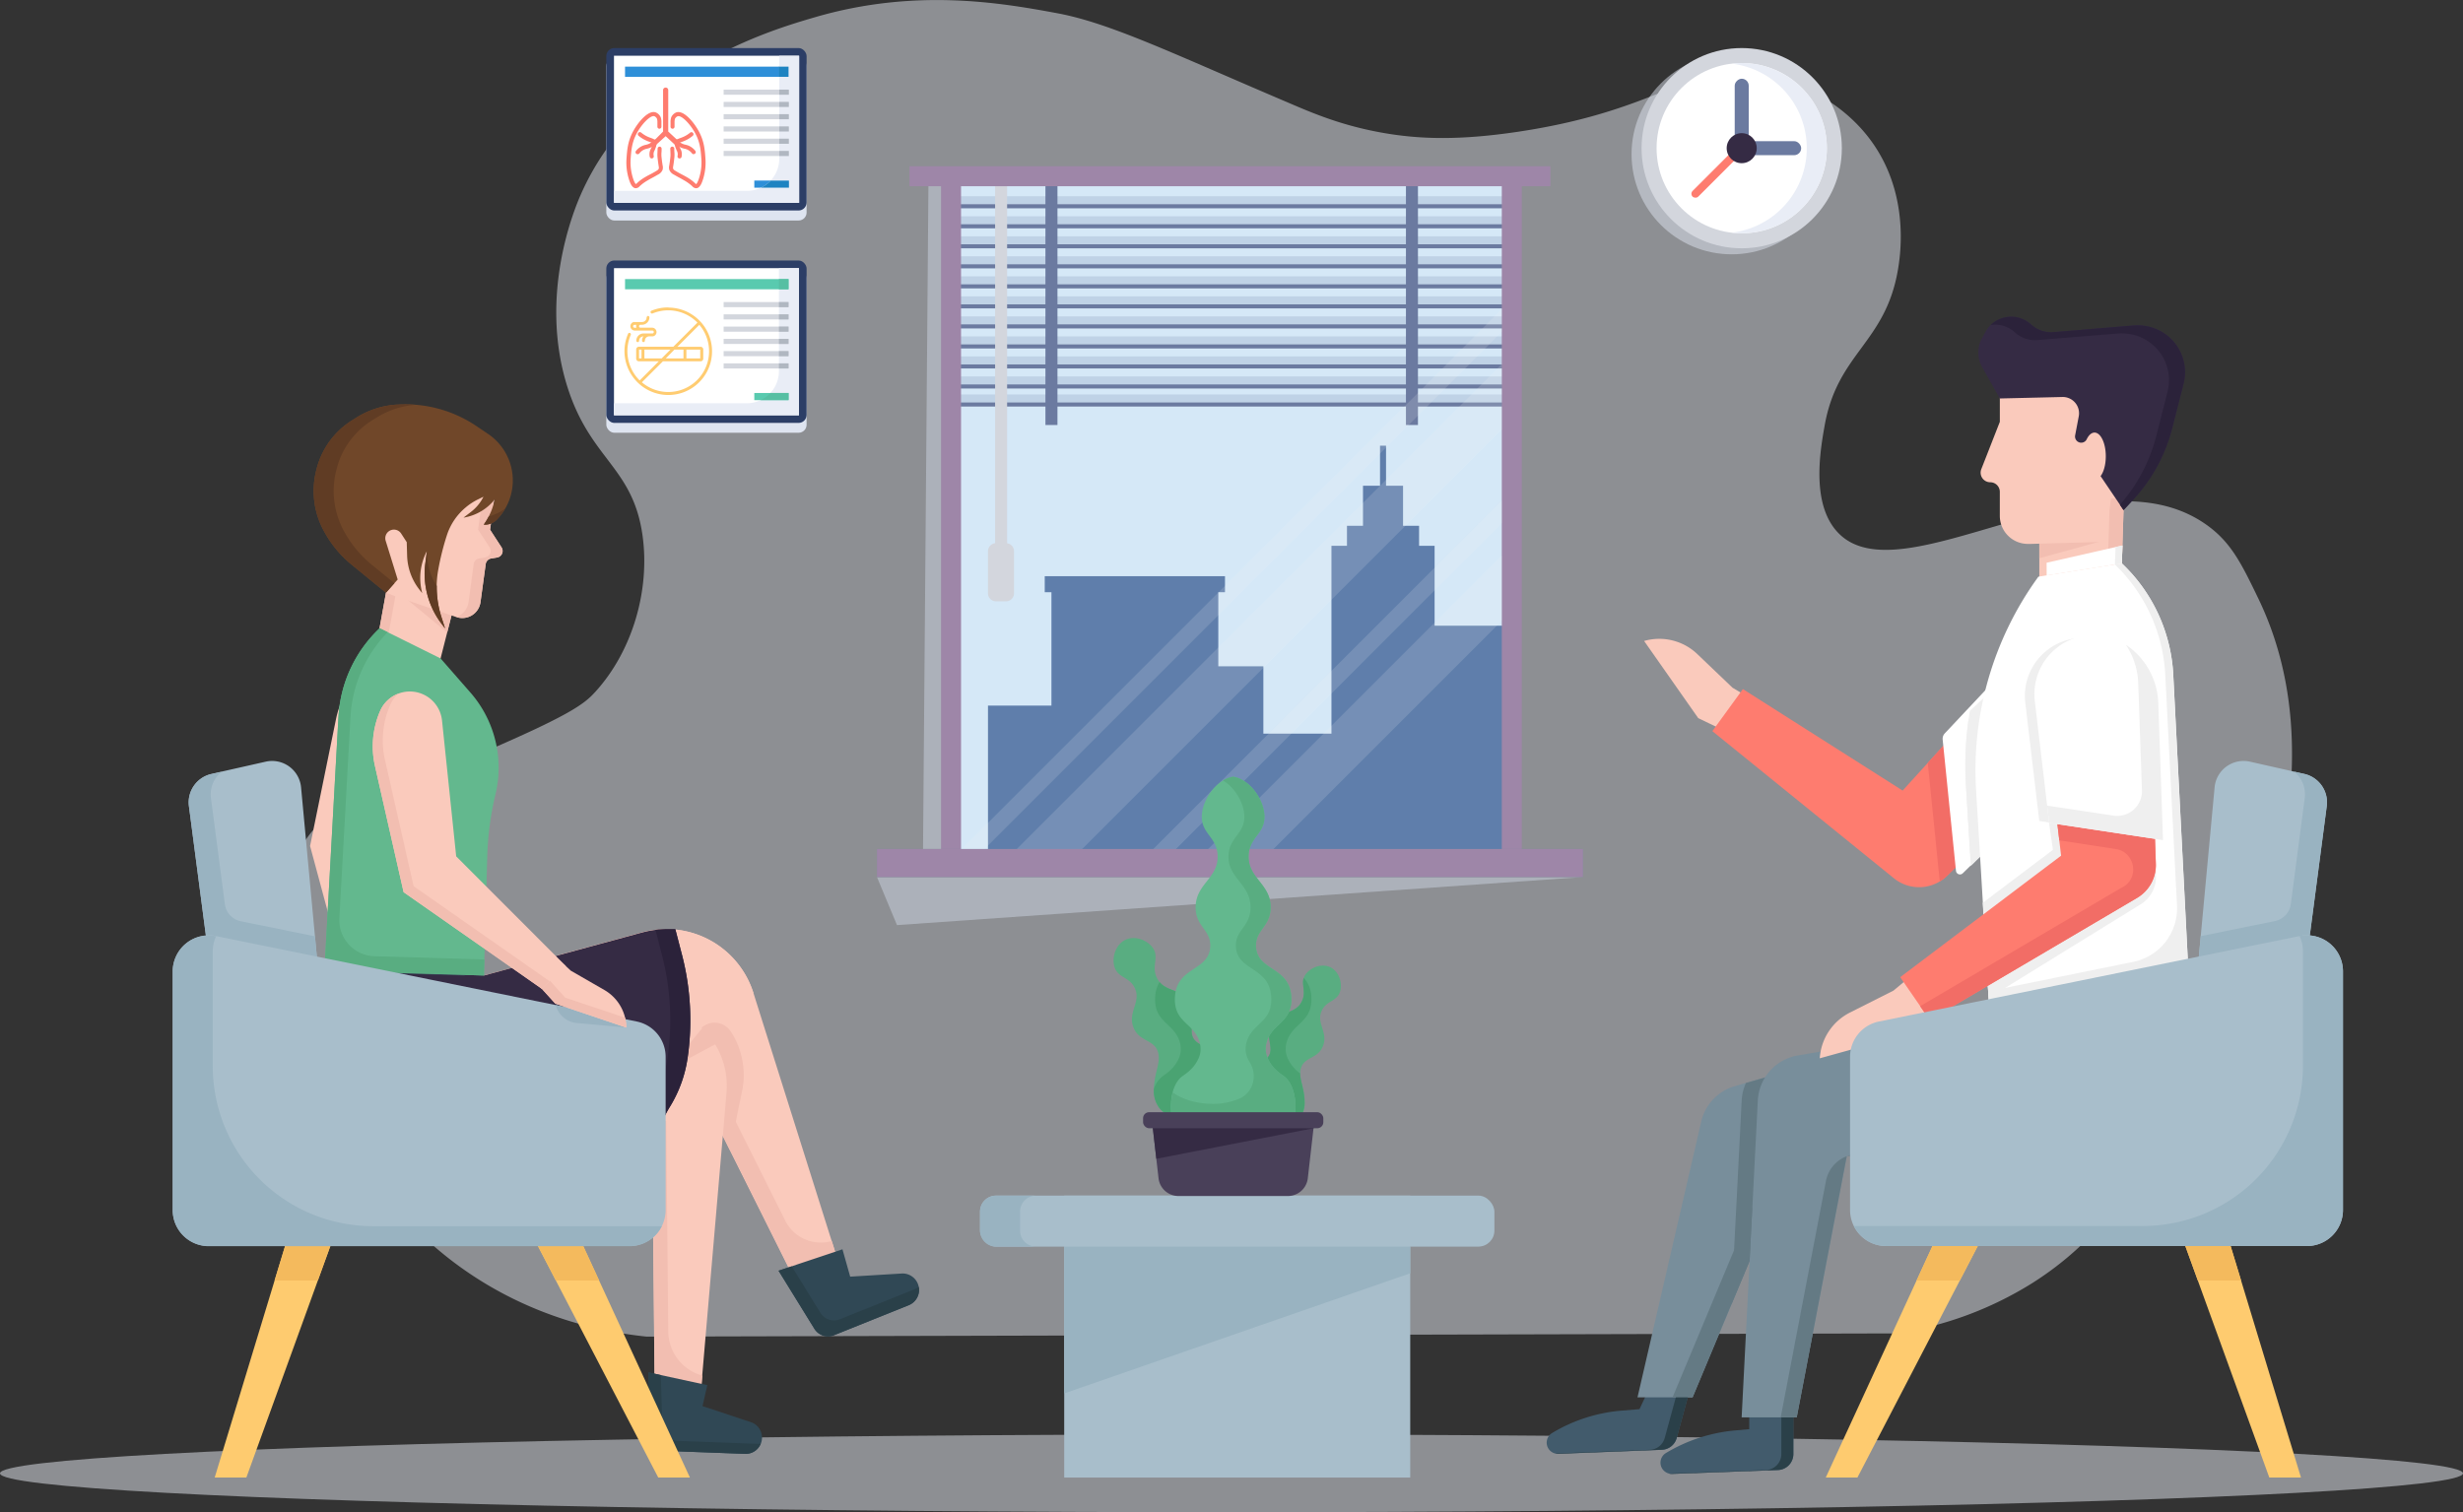 <svg xmlns="http://www.w3.org/2000/svg" viewBox="0 0 1229.8 755.21"><rect x="0" y="0" width="1229.8" height="755.21" fill="#333333" stroke="none"/><defs><style>.cls-1{fill:#e8ecf5;}.cls-1,.cls-40,.cls-6{opacity:0.5;}.cls-2,.cls-40{fill:#dee4f0;}.cls-3{fill:#facabc;}.cls-4{fill:#fe7c6f;}.cls-5{fill:#f26d66;}.cls-6{fill:#ccd5e2;}.cls-7{fill:#fff;}.cls-8{fill:#efefef;}.cls-9{fill:#f2beb1;}.cls-10{fill:#304855;}.cls-11{fill:#2a4049;}.cls-12{fill:#fbda85;}.cls-13{fill:#63b88e;}.cls-14{fill:#352b44;}.cls-15{fill:#3c5360;}.cls-16{fill:#2b223a;}.cls-17{fill:#fecb6f;}.cls-18{fill:#f4ba5d;}.cls-19{fill:#a8becb;}.cls-20{fill:#704729;}.cls-21{fill:#603c24;}.cls-22{fill:#425b6c;}.cls-23{fill:#788e9b;}.cls-24{fill:#647a84;}.cls-25{fill:#dce0e1;}.cls-26,.cls-42{fill:#f0f3f5;}.cls-27{fill:#99b3c1;}.cls-28{fill:#d1d3d3;}.cls-29{fill:#2c3e66;}.cls-30{fill:#e9edf6;}.cls-31{fill:#59caaf;}.cls-32{fill:#56bfa3;}.cls-33{fill:#d3d6dd;}.cls-34{fill:#b0b7c1;}.cls-35{fill:#ffcc71;}.cls-36,.cls-38{fill:#6b7aa0;}.cls-37,.cls-46{fill:#2e8fd8;}.cls-37,.cls-38{opacity:0.2;}.cls-39{fill:#9e86a8;}.cls-41{fill:#59ad81;}.cls-42{opacity:0.15;}.cls-43{fill:#4aa372;}.cls-44{fill:#494059;}.cls-45{fill:#2691b2;}.cls-47{fill:#1e83c1;}</style></defs><title>Login signup</title><g id="Layer_2" data-name="Layer 2"><g id="Layer_1-2" data-name="Layer 1"><path class="cls-1" d="M1127.57,298.83c-8.4-17.37-13.57-28.08-26-36.85-56.22-39.7-152.5,37.59-184,3.85C904,251.35,909,224.18,911.12,212.2c6.48-35.88,30.08-40.82,36.45-77,1.18-6.68,5.56-33.84-9.53-59.15-17.8-29.87-51.16-37.77-55.34-38.69-38.38-8.47-49.29,17.25-125.13,28.5-28.4,4.21-47.93,3.73-66,.67-21.28-3.61-36.07-10-48.24-15.22-57-24.25-88.81-39.76-115.42-44.7-28-5.2-70.78-12.66-121,2-22.29,6.51-89.6,26.18-117,88.75-3,6.85-21,49.68-6.72,95.47C294.68,229.6,316,233,320.83,267.45c3.8,27.23-5,57.62-23.53,78-5.67,6.24-12.54,11.87-63.87,33.62-60.95,25.82-70,25.82-79.34,38.32-18,24.16-9.63,58.07-1.34,91.44,6.06,24.41,21,84.44,78.66,125.06,34.7,24.42,70.09,31.42,91.44,33.62l623.77-1.6a177.91,177.91,0,0,0,68-25.06c25.34-16,43.82-37,63.14-69.05C1099.53,535.6,1178.6,404.43,1127.57,298.83Z"/><rect class="cls-2" x="302.74" y="29" width="100" height="81.12" rx="4" ry="4"/><rect class="cls-2" x="302.74" y="135" width="100" height="81.12" rx="4" ry="4"/><path class="cls-3" d="M820.92,320.1h0a27.5,27.5,0,0,1,26.58,6.56l17.58,16.8L877.78,351l-14.26,15.14-15.58-7.51Z"/><path class="cls-4" d="M1034.06,314.44h0a22.45,22.45,0,0,1,20.46,28.83h0a75.27,75.27,0,0,1-19.35,32.16l-62.91,61.89a20,20,0,0,1-26.63,1.28L855,365.13l15.25-21L950,394.81l66.36-73A22.45,22.45,0,0,1,1034.06,314.44Z"/><path class="cls-5" d="M968.55,440.18a20,20,0,0,0,3.71-2.86L1034,376.61l-11.65-58.13a4.06,4.06,0,0,0-.41-1.13,22.43,22.43,0,0,0-5.52,4.42L962.55,381Z"/><polygon class="cls-6" points="475 88 463.61 88 460.88 424 475 424 475 88"/><ellipse class="cls-1" cx="614.9" cy="735.79" rx="614.9" ry="19.42"/><path class="cls-7" d="M970,369.44l6.63,65.4a2,2,0,0,0,3.44,1.24l62.72-61.46-12.45-62.15a4,4,0,0,0-6.84-2L971,366.3A4,4,0,0,0,970,369.44Z"/><path class="cls-8" d="M1035.74,306.57,983.59,355a164.14,164.14,0,0,0-2,36.93c.78,12.91,1.62,26.84,2.44,40.55l61.66-60.42Z"/><path class="cls-3" d="M237.64,488.27,166.79,531l117,19.17,54.61-27.93,68,136.1,19.27-5.61L376.19,495.86a45.53,45.53,0,0,0-55.37-30.22Z"/><path class="cls-9" d="M415.31,619.74h0a19.79,19.79,0,0,1-23.23-10.15L331.45,488.25l-54.61,27.93-67.22-11L166.79,531l117,19.17,54.61-27.93,68,136.1,19.27-5.61Z"/><path class="cls-9" d="M370.47,545.21a39.72,39.72,0,0,0-5.37-29.76l-.35-.53a9.61,9.61,0,0,0-13.1-2.7q-26.35,16.75-54.19,31l41-21h0l26,52.1Z"/><polygon class="cls-3" points="226.08 304.88 218.66 334.02 188.94 316.82 193.86 289.77 226.08 304.88"/><polygon class="cls-9" points="193.94 316.82 198.47 291.93 193.86 289.77 188.94 316.82 218.66 334.02 219.3 331.5 193.94 316.82"/><polygon class="cls-9" points="208.81 296.78 226.08 304.88 223.28 315.89 198.77 295.67 208.81 296.78"/><path class="cls-10" d="M420.65,623.9l3.86,13.66L450.18,636a8.22,8.22,0,0,1,6.69,2.8h0a8.22,8.22,0,0,1-3.13,13l-37.32,15a8,8,0,0,1-9.79-3.22l-17.89-29Z"/><path class="cls-11" d="M456.74,643.82l-37.32,15a8,8,0,0,1-9.79-3.22l-14.31-23.2-6.58,2.2,17.89,29a8,8,0,0,0,9.79,3.22l37.32-15a8.21,8.21,0,0,0,5-9.16A8.23,8.23,0,0,1,456.74,643.82Z"/><path class="cls-12" d="M196.05,550.18h0a21.88,21.88,0,0,0,4-21.4l-6.34-18.27-1.27-11.69-15.67,5.31.28,13.75Z"/><path class="cls-3" d="M192.48,498.82,186.11,417l21.51-64.72a16.18,16.18,0,0,0-2.52-15h0a16.18,16.18,0,0,0-23.71-2.11h0a44.4,44.4,0,0,0-13.63,24l-12.94,63.32,22,81.68Z"/><path class="cls-3" d="M242.37,495.21l-43-10v70.54l126.21,8,1.21,122.63,23.34,6.36,12.62-147a40,40,0,0,0-31.94-42.63l-59.37-12Z"/><path class="cls-9" d="M333.66,664.93l-1-105.18-126.21-8V486.84l-7-1.63v70.54l126.21,8,1.21,122.63,23.34,6.36.5-5.77h0A23.08,23.08,0,0,1,333.66,664.93Z"/><path class="cls-10" d="M353.17,691.74l-2.39,10.48,24.13,8a8.12,8.12,0,0,1,5.2,5.32h0A8.12,8.12,0,0,1,372,726.06l-39.59-1.48a8,8,0,0,1-7.7-7.76l-.93-31.44Z"/><path class="cls-11" d="M378,721.06l-39.59-1.48a8,8,0,0,1-7.7-7.76l-.74-25.1-6.19-1.34.93,31.44a8,8,0,0,0,7.7,7.76L372,726.06a8.09,8.09,0,0,0,7.85-5.15A8.19,8.19,0,0,1,378,721.06Z"/><path class="cls-12" d="M202.2,274V257.81a8.69,8.69,0,0,0-2.85-6.43h0a8.69,8.69,0,0,0-11.76.06L185.93,253a12.88,12.88,0,0,0-4,7.64h0A12.88,12.88,0,0,0,186,271.94h0a42.87,42.87,0,0,1,6.75,7.83l2.67,4a14.87,14.87,0,0,1,1.85,3.88h0l2.39,4.91Z"/><path class="cls-3" d="M237.64,488.27,166.79,531l117,19.17,13.61-7a669.31,669.31,0,0,0,78.74-47.36h0a45.53,45.53,0,0,0-55.37-30.22Z"/><path class="cls-13" d="M241.57,490.12c0-.88,1.09-39.8,1.72-62.36a151.45,151.45,0,0,1,4.11-31.07h0a57,57,0,0,0-12.56-50.88l-14.86-17-30.39-15.07h0A65.89,65.89,0,0,0,169,358l-7,126.79Z"/><polygon class="cls-9" points="351.64 512.22 333.9 533.89 357.13 521.53 362.4 517.89 359.15 513.18 351.64 512.22"/><path class="cls-14" d="M162,484.82l79.7,2.35,76.95-20.94,3.44-.91,2.29-.49,2.46-.39,2-.22,3.59-.18h4.77l3.3,12.69a130.23,130.23,0,0,1,2.78,51.9h0A63.85,63.85,0,0,1,334.91,552l-.62,1a63.85,63.85,0,0,0-8.74,38.9h0l-9.61-5.08a259.34,259.34,0,0,0-103.48-29.42l-14.24-1A40,40,0,0,1,161,515.19Z"/><polygon class="cls-15" points="231.71 487.17 232.68 486.9 162.01 484.82 162 485.11 231.71 487.17"/><path class="cls-16" d="M340.48,476.73,337.18,464H332.4l-3.59.18-1.55.17,3.21,12.34a130.23,130.23,0,0,1,2.78,51.9A63.85,63.85,0,0,1,324.91,552l-.62,1a63.85,63.85,0,0,0-9,33.48l.67.35,9.61,5.08a63.85,63.85,0,0,1,8.74-38.9l.62-1a63.85,63.85,0,0,0,8.35-23.38A130.23,130.23,0,0,0,340.48,476.73Z"/><polygon class="cls-17" points="123.01 737.89 107.2 737.89 149.22 599.64 173.16 599.64 123.01 737.89"/><polygon class="cls-17" points="328.67 737.89 344.48 737.89 280.78 599.64 256.83 599.64 328.67 737.89"/><polygon class="cls-18" points="280.78 599.64 256.83 599.64 277.55 639.51 299.15 639.51 280.78 599.64"/><polygon class="cls-18" points="137.1 639.51 158.7 639.51 173.16 599.64 149.22 599.64 137.1 639.51"/><path class="cls-19" d="M105.54,386.5l27.13-6.12a14.53,14.53,0,0,1,17.66,12.82l14.12,151.6-51.53-.46L94.33,402.56A14.53,14.53,0,0,1,105.54,386.5Z"/><path class="cls-3" d="M247.76,242.36l-3.07,22.17,5.78,8.9a3.3,3.3,0,0,1-2.23,5l-3,.5a3.3,3.3,0,0,0-2.73,2.81l-2.6,19a9.16,9.16,0,0,1-12.06,7.43L198.5,298.14,192.72,296s-10.8-43.26-10.29-44.12,18.42-24.73,19.1-23.88S247.76,242.36,247.76,242.36Z"/><path class="cls-9" d="M250.47,273.43l-5.78-8.9,3.07-22.17S202.22,228.88,201.53,228c-.12-.15-.76.46-1.74,1.55,11.44,3.74,42,12.77,42,12.77l-3.07,22.17,5.78,8.9a3.3,3.3,0,0,1-2.23,5l-3,.5a3.3,3.3,0,0,0-2.73,2.81l-2.6,19a9.15,9.15,0,0,1-6.08,7.42h0a9.16,9.16,0,0,0,12.06-7.43l2.6-19a3.3,3.3,0,0,1,2.73-2.81l3-.5A3.3,3.3,0,0,0,250.47,273.43Z"/><path class="cls-20" d="M248,259.58h0a28,28,0,0,0,2.62-36.22h0a28.22,28.22,0,0,0-7.06-6.75l-5.94-4a63.25,63.25,0,0,0-39.16-10.55l-.37,0a42.69,42.69,0,0,0-19.72,6.24L176,209.79A40.28,40.28,0,0,0,158.13,234l-.18.7a41.76,41.76,0,0,0,3.79,30.52l.2.36A55.69,55.69,0,0,0,175.58,282c7.53,6.15,17.14,14,17.14,14l5.85-6.59-6-19.34a4.31,4.31,0,0,1,1.33-4.56h0a4.31,4.31,0,0,1,6.4.94l2.79,4.31.19,6.7a28.85,28.85,0,0,0,6.31,17.22l1.23,1.54-.21-.89a28.85,28.85,0,0,1,2.49-20h0l-.76,6a41.12,41.12,0,0,0,.42,13h0a41.12,41.12,0,0,0,7.56,17l1.88,2.48-1.85-5.8a48.63,48.63,0,0,1-1.55-23.36h0a132,132,0,0,1,4.33-17.35h0a30.18,30.18,0,0,1,9.34-13.85h0a30.18,30.18,0,0,1,6.09-4l2.86-1.4h0a22,22,0,0,1-6.31,7.64l-3.69,2.82.37-.06a25,25,0,0,0,15.33-9.15h0l-.62,2.3A32.7,32.7,0,0,1,241.56,262h0l.85,0A8.17,8.17,0,0,0,248,259.58Z"/><path class="cls-21" d="M185.58,282a55.69,55.69,0,0,1-13.64-16.41l-.2-.36a41.76,41.76,0,0,1-3.79-30.52l.18-.7A40.28,40.28,0,0,1,186,209.79l2.34-1.44a42.67,42.67,0,0,1,19.08-6.18,63.16,63.16,0,0,0-9-.08l-.37,0a42.69,42.69,0,0,0-19.72,6.24L176,209.79A40.28,40.28,0,0,0,158.13,234l-.18.7a41.76,41.76,0,0,0,3.79,30.52l.2.36A55.69,55.69,0,0,0,175.58,282c7.53,6.15,17.14,14,17.14,14l4.21-4.74Z"/><path class="cls-21" d="M244,257.94a32.68,32.68,0,0,1-2.48,4.09l.85,0a8.17,8.17,0,0,0,5.59-2.43h0a27.94,27.94,0,0,0,4.24-5.57A25,25,0,0,1,244,257.94Z"/><path class="cls-8" d="M1057.48,340.71h0a22.45,22.45,0,0,0-38.13-21.5L982.93,359.3a164.18,164.18,0,0,0-1.29,32.64c.66,11,1.37,22.75,2.08,34.47l54.42-53.54A75.27,75.27,0,0,0,1057.48,340.71Z"/><path class="cls-22" d="M822.62,695.18l-4,8.56-8.93.73A80,80,0,0,0,775,715.64h0a5.6,5.6,0,0,0-2.56,3.49h0a5.6,5.6,0,0,0,5.66,6.92l51.66-2a8,8,0,0,0,7.41-5.88l7.45-27.27Z"/><path class="cls-23" d="M896.28,533.76l-30.11,8.68a24,24,0,0,0-16.73,17.66L817.62,697.85h27.5l42-100.5,9.17-1Z"/><path class="cls-24" d="M869.64,549.56l-5.17,102,22.64-54.19,9.17-1V533.76l-24.49,7.06A23.92,23.92,0,0,0,869.64,549.56Z"/><path class="cls-22" d="M873.41,705.17v8.56l-6.94.62a81.15,81.15,0,0,0-34.65,11.29h0a5.61,5.61,0,0,0-2.56,3.49h0a5.61,5.61,0,0,0,5.66,6.93l52.82-1.92a8,8,0,0,0,7.71-8V700.92Z"/><path class="cls-11" d="M889.44,702.08v24.06a8,8,0,0,1-7.71,8l-48.36,1.76a5.61,5.61,0,0,0,1.54.16l52.82-1.92a8,8,0,0,0,7.71-8V700.92Z"/><path class="cls-23" d="M869.62,707.85h27.5l25-130.5,133.37-10.15a42,42,0,0,0,39.13-41.9V503.85l-100,6.67-97,16.59a24,24,0,0,0-19.92,22.44Z"/><path class="cls-11" d="M838.32,692.15l-7.12,26a8,8,0,0,1-7.41,5.88l-47.23,1.8a5.6,5.6,0,0,0,1.57.17l51.66-2a8,8,0,0,0,7.41-5.88l7.45-27.27Z"/><path class="cls-24" d="M1086.62,504.39V525.3a42,42,0,0,1-39.13,41.9l-120.77,9.2a16.52,16.52,0,0,0-15,13.37L889.12,707.85h8l25-130.5,133.37-10.15a42,42,0,0,0,39.13-41.9V503.85Z"/><polygon class="cls-3" points="1056.96 318.02 1018.25 318.02 1018.25 252.37 1061.11 248.32 1060.3 254.77 1059.46 281.36 1056.96 318.02"/><polygon class="cls-9" points="1018.25 254.59 1018.25 278.8 1048.37 270.48 1056.96 254.59 1018.25 254.59"/><path class="cls-3" d="M998.54,181.65v29l-9.26,23.65a4.79,4.79,0,0,0,4.46,6.54h0a4.79,4.79,0,0,1,4.79,4.79v12a14,14,0,0,0,14,14h1.57l45.34-1.28.85-88.71Z"/><polygon class="cls-9" points="1054.03 248.99 1053.3 254.77 1052.46 281.36 1049.96 318.02 1056.96 318.02 1059.46 281.36 1060.3 254.77 1061.11 248.32 1054.03 248.99"/><path class="cls-14" d="M1071.63,162.87a24.35,24.35,0,0,0-6.63-.28l-39.65,3.26a14.89,14.89,0,0,1-11.2-3.79l-.2-.18a14.66,14.66,0,0,0-22.65,3.95l-1.69,3.11a14.94,14.94,0,0,0,.11,14.46L998.54,199l31.23-.74a8.13,8.13,0,0,1,8.18,9.64l-1.81,9.52a3.09,3.09,0,0,0,1.76,3.39h0a3.05,3.05,0,0,0,4-1.41c1-2.08,2.38-3.37,3.91-3.37,3.11,0,5.63,5.29,5.63,11.81,0,4.18-1,7.84-2.6,9.93h0l11.46,16.93,4.66-5a82.76,82.76,0,0,0,19.67-36l5.66-22.19A23.34,23.34,0,0,0,1071.63,162.87Z"/><path class="cls-16" d="M1071.63,162.87a24.36,24.36,0,0,0-6.63-.28l-39.65,3.26a14.89,14.89,0,0,1-11.2-3.79l-.2-.18a14.66,14.66,0,0,0-20,.46,14.57,14.57,0,0,1,12,3.54l.2.18a14.89,14.89,0,0,0,11.2,3.79l39.65-3.26a24.36,24.36,0,0,1,6.63.28,23.34,23.34,0,0,1,18.66,28.72l-5.66,22.19a82.76,82.76,0,0,1-18.15,34.31l1.82,2.68,4.66-5a82.76,82.76,0,0,0,19.67-36l5.66-22.19A23.34,23.34,0,0,0,1071.63,162.87Z"/><path class="cls-3" d="M908.63,528.52h0a27.5,27.5,0,0,1,15.07-22.85l21.71-10.95,11.37-9.45,9.5,18.5L954,515.95Z"/><polygon class="cls-17" points="1133.09 737.89 1148.9 737.89 1106.89 599.64 1082.94 599.64 1133.09 737.89"/><polygon class="cls-17" points="927.43 737.89 911.62 737.89 975.32 599.64 999.27 599.64 927.43 737.89"/><polygon class="cls-18" points="975.32 599.64 999.27 599.64 978.55 639.51 956.95 639.51 975.32 599.64"/><polygon class="cls-18" points="1119.01 639.51 1097.41 639.51 1082.94 599.64 1106.89 599.64 1119.01 639.51"/><path class="cls-7" d="M994.12,520c0-1.65-4.23-72.2-7.45-125.53A164.21,164.21,0,0,1,1017.79,288h0l41.67-6.67h0A82.29,82.29,0,0,1,1085.14,337l9,176.36Z"/><path class="cls-8" d="M992.16,486,1061,445.43a19,19,0,0,0,9.35-17l-2.74-78.64a31.67,31.67,0,0,0-13-24.48h0a25.56,25.56,0,0,0-38.73,11h0a25.56,25.56,0,0,0-1.72,12.66l10.89,75.45-28.18,21.28-6.88,5.2S991.52,475.2,992.16,486Z"/><path class="cls-8" d="M1031.06,411.71l2.06,19.65-44.07,31c1.71,15,3.15,27.78,4.05,36l75.8-46.78a16,16,0,0,0,7.59-14.12l-1.78-56.09C1061.59,389.71,1048.53,400.58,1031.06,411.71Z"/><path class="cls-4" d="M1022,339.25h0a25.56,25.56,0,0,1,38.73-11h0a31.67,31.67,0,0,1,13,24.48l2.74,78.64a19,19,0,0,1-9.35,17l-103.57,61L948.79,488l80.33-60.67-8.89-75.45A25.56,25.56,0,0,1,1022,339.25Z"/><path class="cls-25" d="M1067.66,349.76a31.67,31.67,0,0,0-13-24.48,25.56,25.56,0,0,0-38.73,11h0a25.56,25.56,0,0,0-1.72,12.66l6.45,54.74,49.11,7.42Z"/><path class="cls-26" d="M1073.66,352.76a31.67,31.67,0,0,0-13-24.48h0c-15.94-11.63-39.83-1.82-40.8,20.7l6.55,55.54,49.29,7.45Z"/><path class="cls-8" d="M1057.09,324.07h0a29,29,0,0,0-43.86,12.43h0a29,29,0,0,0-2,14.34l7,59.16,55.81,8.44-2.34-66.64A35.87,35.87,0,0,0,1057.09,324.07Z"/><path class="cls-5" d="M1076.4,431.4l-2.74-78.64c0-.74-.09-1.47-.16-2.2,0-.21,0-.41-.07-.62q-.1-.84-.25-1.67c0-.18-.06-.36-.1-.54a31.64,31.64,0,0,0-1.16-4.29l-.14-.38q-.34-.94-.74-1.86l-.09-.22a31.67,31.67,0,0,0-2.18-4.07l-.1-.16q-.62-1-1.3-1.88h0a31.64,31.64,0,0,0-6.67-6.6h0a25.69,25.69,0,0,0-5.71-3.14,31.75,31.75,0,0,1,2.76,2.77,29.55,29.55,0,0,0-31.09,3.88,25.56,25.56,0,0,0-4.75,7.63,26.63,26.63,0,0,0-1.6,13l7.93,67.27L1056.4,424c9.91,1.5,12,15,3,19.3l-.34.16L958.73,502.5l4.75,6.92,103.57-61A19,19,0,0,0,1076.4,431.4Z"/><path class="cls-19" d="M1150.56,386.5l-27.13-6.12a14.53,14.53,0,0,0-17.66,12.82l-14.12,151.6,51.53-.46,18.59-141.79A14.53,14.53,0,0,0,1150.56,386.5Z"/><path class="cls-27" d="M1150.56,386.5l-5.1-1.15a14.52,14.52,0,0,1,5.31,13.21l-6.94,52.92a10,10,0,0,1-7.92,8.5l-37.06,7.53-7.09,76.15-.11,1.15h0l51.53-.46h0l18.59-141.79A14.53,14.53,0,0,0,1150.56,386.5Z"/><path class="cls-8" d="M1094.12,513.36l-9-176.36a82.29,82.29,0,0,0-25.68-55.64h0l-3.44.55A82.27,82.27,0,0,1,1081.14,337L1087,452.22a27.29,27.29,0,0,1-21.82,28.13L992.7,495.07c.81,13.64,1.34,23,1.42,24.69h0v.12c0,.06,0,.12,0,.15Z"/><polygon class="cls-7" points="1021.89 281.04 1021.92 287.37 1017.79 288.03 1059.46 281.36 1059.76 272.42 1021.89 281.04"/><polygon class="cls-28" points="1018.46 287.92 1017.79 288.03 1018.46 287.92 1018.46 287.92"/><polygon class="cls-8" points="1056.29 273.21 1056 281.91 1059.46 281.36 1059.76 272.42 1056.29 273.21"/><rect class="cls-29" x="302.74" y="130.09" width="100" height="81.12" rx="4" ry="4"/><rect class="cls-7" x="306.57" y="133.92" width="92.35" height="73.47"/><path class="cls-30" d="M388.92,133.92v51.47a16,16,0,0,1-16,16H306.57v6h92.35V133.92Z"/><rect class="cls-31" x="312.09" y="139.37" width="81.63" height="5.1"/><rect class="cls-32" x="388.92" y="139.37" width="4.81" height="5.1"/><rect class="cls-33" x="361.32" y="150.85" width="32.4" height="2.55"/><rect class="cls-33" x="361.32" y="156.98" width="32.4" height="2.55"/><rect class="cls-33" x="361.32" y="163.1" width="32.4" height="2.55"/><rect class="cls-33" x="361.32" y="169.22" width="32.4" height="2.55"/><rect class="cls-33" x="361.32" y="175.34" width="32.4" height="2.55"/><rect class="cls-33" x="361.32" y="181.47" width="32.4" height="2.55"/><rect class="cls-34" x="388.92" y="169.22" width="4.81" height="2.55"/><rect class="cls-34" x="388.92" y="150.85" width="4.81" height="2.55"/><rect class="cls-34" x="388.92" y="163.1" width="4.81" height="2.55"/><rect class="cls-34" x="388.92" y="156.98" width="4.81" height="2.55"/><rect class="cls-34" x="388.92" y="175.34" width="4.81" height="2.55"/><rect class="cls-34" x="388.92" y="181.47" width="4.81" height="2.55"/><rect class="cls-31" x="376.63" y="196.26" width="17.09" height="3.57"/><path class="cls-32" d="M379.76,199.83h14v-3.57h-9.09A16,16,0,0,1,379.76,199.83Z"/><path class="cls-35" d="M333.78,153.53a21.71,21.71,0,0,0-8.51,1.64.74.74,0,0,0,.59,1.36,20.37,20.37,0,0,1,22.38,4.59l-12.05,12.05H319a1.35,1.35,0,0,0-1.35,1.35v4.57a1.35,1.35,0,0,0,1.35,1.35h9.93L319.4,190a20.5,20.5,0,0,1-4.5-22.65.73.73,0,1,0-1.32-.59,21.78,21.78,0,0,0,2,20.85,21.83,21.83,0,1,0,18.24-34Zm-10.42,4.37a.73.73,0,0,0-.5.73,2.26,2.26,0,0,1-2.32,2.18h-3.73a.73.73,0,0,0-.23,0l-.09,0h0l-.09,0a2.16,2.16,0,0,0-1.64,2.09,2.19,2.19,0,0,0,2.18,2.18h8.46a.74.74,0,0,0,.23,0h.09a.73.73,0,0,1,0,1.46h-4.32a.73.73,0,0,0-.23,0l-.14,0a3.63,3.63,0,0,0-3.32,3.55.73.73,0,0,0,.68.77h0a.73.73,0,0,0,.73-.73s0,0,0,0a2.18,2.18,0,0,1,2-2.14l.14,0a3.45,3.45,0,0,0-.68,2.09.73.73,0,0,0,.68.77h0a.73.73,0,0,0,.73-.73s0,0,0,0a2.18,2.18,0,0,1,2.27-2.14h1.55l.14,0a2.17,2.17,0,0,0,1.86-2.14,2.19,2.19,0,0,0-2.14-2.18h-5.87a.73.73,0,1,1,0-1.46h0a.74.74,0,0,0,.23,0h.45a3.73,3.73,0,0,0,3.78-3.64.73.73,0,0,0-1-.73Zm25.83,4.32a20.36,20.36,0,0,1-28.7,28.7L331,180.45h18.8a1.35,1.35,0,0,0,1.35-1.35v-4.57a1.35,1.35,0,0,0-1.35-1.35H338.23Zm-32.38,0h.14a.74.74,0,0,0,.23,0h.59a2,2,0,0,0-.14.73,2.25,2.25,0,0,0,.14.73h-.86a.73.73,0,0,1-.09-1.46Zm2.27,12.37h1.23V179h-1.23Zm2.68,0h13L330.37,179h-8.6Zm15,0h12.87V179H332.41Z"/><rect class="cls-35" x="341.27" y="174.1" width="1.45" height="5.53"/><rect class="cls-7" x="475" y="88" width="280" height="343"/><polygon class="cls-36" points="716.31 312.48 716.31 272.58 708.56 272.58 708.56 262.58 700.56 262.58 700.56 242.58 692.06 242.58 692.06 222.58 689.06 222.58 689.06 242.58 680.56 242.58 680.56 262.58 672.56 262.58 672.56 272.58 664.81 272.58 664.81 366.38 630.81 366.38 630.81 332.75 608.31 332.75 608.31 295.75 611.65 295.75 611.65 287.75 608.31 287.75 525 287.75 521.65 287.75 521.65 295.75 525 295.75 525 352.38 493.31 352.38 493.31 431 576.62 431 576.62 431 608.31 431 608.31 427.92 630.81 427.92 664.81 427.92 664.81 431 700.56 431 700.56 431 754.86 431 754.86 312.48 716.31 312.48"/><rect class="cls-37" x="475" y="88" width="280" height="343"/><polygon class="cls-6" points="447.88 462 437.88 438 790.38 438 447.88 462"/><rect class="cls-38" x="474.13" y="197" width="280" height="6"/><rect class="cls-38" x="474.13" y="188" width="280" height="6"/><rect class="cls-38" x="474.13" y="178" width="280" height="6"/><rect class="cls-38" x="474.13" y="168" width="280" height="6"/><rect class="cls-38" x="474.13" y="158" width="280" height="6"/><rect class="cls-38" x="474.13" y="148" width="280" height="6"/><rect class="cls-38" x="474.13" y="138" width="280" height="6"/><rect class="cls-38" x="474.13" y="128" width="280" height="6"/><rect class="cls-38" x="474.13" y="118" width="280" height="6"/><rect class="cls-38" x="474.13" y="108" width="280" height="6"/><rect class="cls-38" x="474.13" y="98" width="280" height="6"/><rect class="cls-36" x="474.13" y="201" width="280" height="2"/><rect class="cls-36" x="474.13" y="192" width="280" height="2"/><rect class="cls-36" x="474.13" y="182" width="280" height="2"/><rect class="cls-36" x="474.13" y="172" width="280" height="2"/><rect class="cls-36" x="474.13" y="162" width="280" height="2"/><rect class="cls-36" x="474.13" y="152" width="280" height="2"/><rect class="cls-36" x="474.13" y="142" width="280" height="2"/><rect class="cls-36" x="474.13" y="132" width="280" height="2"/><rect class="cls-36" x="474.13" y="122" width="280" height="2"/><rect class="cls-36" x="474.13" y="112" width="280" height="2"/><rect class="cls-36" x="474.13" y="102" width="280" height="2"/><rect class="cls-36" x="522" y="88" width="6" height="124.25"/><rect class="cls-36" x="702" y="88" width="6" height="124.25"/><path class="cls-33" d="M502.86,271.31V88h-6v183.3a4,4,0,0,0-3.55,4v21a4,4,0,0,0,4,4h5a4,4,0,0,0,4-4v-21A4,4,0,0,0,502.86,271.31Z"/><rect class="cls-39" x="454.13" y="83" width="320" height="10"/><rect class="cls-39" x="469.86" y="88" width="10" height="343"/><rect class="cls-39" x="749.86" y="88" width="10" height="343"/><circle class="cls-40" cx="864.65" cy="77" r="50"/><rect class="cls-23" x="437.88" y="424" width="352.5" height="14"/><circle class="cls-33" cx="869.65" cy="74" r="50"/><circle class="cls-7" cx="869.65" cy="74" r="42.5"/><path class="cls-30" d="M869.65,31.5a42.89,42.89,0,0,0-5,.3,42.49,42.49,0,0,1,0,84.39,42.5,42.5,0,1,0,5-84.7Z"/><rect class="cls-36" x="864.65" y="70.5" width="34.69" height="7" rx="3.5" ry="3.5"/><rect class="cls-36" x="849.81" y="55.66" width="39.69" height="7" rx="3.5" ry="3.5" transform="translate(810.5 928.81) rotate(-90)"/><rect class="cls-4" x="839.31" y="82.16" width="39.69" height="4" rx="2" ry="2" transform="translate(192.13 632.16) rotate(-45)"/><circle class="cls-14" cx="869.65" cy="74" r="7.5"/><path class="cls-19" d="M1151.87,622.28H941.75a18,18,0,0,1-18-18V527.79a18,18,0,0,1,14.42-17.64l210.12-42.69a18,18,0,0,1,21.58,17.64V604.28A18,18,0,0,1,1151.87,622.28Z"/><path class="cls-27" d="M1148.29,467.47l-.1,0a17.91,17.91,0,0,1,1.69,7.62v57.18a80,80,0,0,1-80,80H925.64a18,18,0,0,0,16.11,10h210.12a18,18,0,0,0,18-18V485.12A18,18,0,0,0,1148.29,467.47Z"/><path class="cls-27" d="M105.55,386.59l5.1-1.15a14.52,14.52,0,0,0-5.31,13.21l6.94,52.92a10,10,0,0,0,7.92,8.5l37.06,7.53,7.09,76.15.11,1.15h0l-51.53-.46h0L94.34,402.65A14.53,14.53,0,0,1,105.55,386.59Z"/><path class="cls-21" d="M220.38,308a48.61,48.61,0,0,1-2.28-15.38,28.84,28.84,0,0,1-4.78-15.11l-.06-2.33-.11.18-.76,6a41.13,41.13,0,0,0,.42,13h0a41.12,41.12,0,0,0,7.56,17l1.88,2.48Z"/><path class="cls-41" d="M241.64,487.16c.05-1.92.13-4.69.22-8l-.15,0-54.8-1.62a18,18,0,0,1-17.44-19L175,358a65.89,65.89,0,0,1,18.55-42.27l-4-2A65.89,65.89,0,0,0,169,358l-6.59,118.81-.44,8h0Z"/><path class="cls-19" d="M104.23,622.28H314.36a18,18,0,0,0,18-18V527.79a18,18,0,0,0-14.42-17.64L107.82,467.47a18,18,0,0,0-21.58,17.64V604.28A18,18,0,0,0,104.23,622.28Z"/><path class="cls-27" d="M107.82,467.56l.1,0a17.91,17.91,0,0,0-1.69,7.62v57.18a80,80,0,0,0,80,80H330.46a18,18,0,0,1-16.11,10H104.23a18,18,0,0,1-18-18V485.21A18,18,0,0,1,107.82,467.56Z"/><polygon class="cls-42" points="749.86 154.38 475 429.25 475 431 484.55 431 749.86 165.69 749.86 154.38"/><polygon class="cls-42" points="749.86 181.83 500.69 431 533.31 431 749.86 214.45 749.86 181.83"/><polygon class="cls-42" points="749.86 249.96 568.82 431 580.13 431 749.86 261.28 749.86 249.96"/><polygon class="cls-42" points="749.86 277.41 596.27 431 628.89 431 749.86 310.03 749.86 277.41"/><rect class="cls-19" x="489.33" y="597.09" width="256.84" height="25.47" rx="8" ry="8"/><path class="cls-27" d="M509.33,614.57v-9.47a8,8,0,0,1,8-8h-20a8,8,0,0,0-8,8v9.47a8,8,0,0,0,8,8h20A8,8,0,0,1,509.33,614.57Z"/><rect class="cls-19" x="531.37" y="597.09" width="172.77" height="140.8"/><polygon class="cls-27" points="704.14 635.88 531.37 695.88 531.37 622.57 704.14 622.57 704.14 635.88"/><rect class="cls-39" x="437.88" y="424" width="352.5" height="14"/><path class="cls-41" d="M619.84,556.72c-.2-1-1.46-.84-2.63-2.76a10.35,10.35,0,0,1-1.22-6.71c.73-5.34,5-8.81,1.24-15.94a12.09,12.09,0,0,0-3.63-4.35c-6.39-4.58-13-3.26-16.82-7.27-4.67-4.91,1.88-11.49-2.48-19s-13-4.8-16.65-12.34c-2.94-6,1.42-10.29-2.17-15.17-2.71-3.68-8.76-6.13-13.57-3.82-5.23,2.51-7,9.64-5.23,14.13,2,5,7.22,4.42,9.87,9.81,3.46,7.06-3.59,12.06-.61,19.77,2.88,7.45,10.66,5.85,12.37,12.76,1.31,5.28-2.24,10.21-2.19,19a14,14,0,0,0,1.08,5.56c3.17,7.4,8.55,6.28,13.15,9.09a10.35,10.35,0,0,1,4.44,5.17,9.86,9.86,0,0,1,.49,3.79c0,.27,0,.3.08.35C596.73,571.12,620.74,561.15,619.84,556.72Z"/><path class="cls-41" d="M612.1,561.57c.18-.86,1.32-.75,2.37-2.49a9.31,9.31,0,0,0,1.09-6c-.65-4.8-4.48-7.92-1.11-14.33a10.87,10.87,0,0,1,3.26-3.91c5.74-4.12,11.69-2.93,15.12-6.54,4.2-4.41-1.69-10.33,2.23-17.1s11.68-4.32,15-11.09c2.64-5.44-1.28-9.25,1.95-13.64,2.43-3.31,7.88-5.51,12.21-3.44,4.71,2.25,6.28,8.67,4.7,12.7-1.76,4.48-6.5,4-8.87,8.82-3.11,6.35,3.22,10.85.55,17.78-2.59,6.7-9.58,5.26-11.12,11.47-1.18,4.75,2,9.18,2,17.07a12.56,12.56,0,0,1-1,5c-2.85,6.65-7.69,5.65-11.82,8.17a9.31,9.31,0,0,0-4,4.65,8.87,8.87,0,0,0-.44,3.41c0,.24,0,.27-.07.31C632.88,574.51,611.29,565.55,612.1,561.57Z"/><path class="cls-43" d="M650,500.08c-3.29,6.77-11.08,4.38-15,11.09s2,12.68-2.23,17.1c-3.43,3.6-9.38,2.42-15.12,6.54a10.87,10.87,0,0,0-3.26,3.91c-3.37,6.41.46,9.53,1.11,14.33a9.31,9.31,0,0,1-1.09,6c-1.05,1.73-2.19,1.63-2.37,2.49-.81,4,20.78,12.95,22,10.82,0,0,.08-.07.07-.31a8.87,8.87,0,0,1,.44-3.41,9.31,9.31,0,0,1,4-4.65c4.14-2.52,9-1.52,11.82-8.17a12.55,12.55,0,0,0,1-5c0-6.6-2.18-10.78-2.22-14.75a19.13,19.13,0,0,1-5.59-6.34A12.91,12.91,0,0,1,642,525a13.56,13.56,0,0,1,2.34-8.62c3.86-5.9,10.85-7.62,10.44-18.15a14.68,14.68,0,0,0-3.82-9.9C649.77,492,652.29,495.44,650,500.08Z"/><path class="cls-43" d="M619.84,556.72c-.2-1-1.46-.84-2.63-2.76a10.35,10.35,0,0,1-1.22-6.71c.73-5.34,5-8.81,1.24-15.94a12.09,12.09,0,0,0-3.63-4.34c-6.39-4.58-13-3.26-16.82-7.27-4.67-4.91,1.88-11.49-2.48-19-3.86-6.67-11.19-5.26-15.31-10.25a15.46,15.46,0,0,0-2.22,7.8c-.42,10.53,6.57,12.25,10.44,18.15a13.56,13.56,0,0,1,2.34,8.62,12.92,12.92,0,0,1-1.56,4.75c-2.47,4.64-6.24,6.71-7.87,8a13.57,13.57,0,0,0-4,6.12c0,.3,0,.6,0,.91a14,14,0,0,0,1.08,5.56c3.17,7.4,8.55,6.28,13.15,9.09a10.35,10.35,0,0,1,4.44,5.17,9.86,9.86,0,0,1,.49,3.79c0,.27,0,.3.08.35C596.73,571.12,620.74,561.15,619.84,556.72Z"/><path class="cls-13" d="M641.47,537.78c-1.63-1.31-5.41-3.38-7.87-8A12.92,12.92,0,0,1,632,525a13.56,13.56,0,0,1,2.34-8.62c3.86-5.9,10.85-7.62,10.44-18.15-.62-15.59-16.84-13.07-17.64-25.25-.57-8.57,7.24-10,7.3-19.77.07-11.81-11.31-14.51-11-25.86.3-9.34,8.12-10.89,7.91-19.77-.2-8.37-7.41-18.43-15.61-19.68h-.06c-8.2,1.25-15.41,11.32-15.61,19.68-.21,8.88,7.61,10.43,7.91,19.77.36,11.35-11,14-11,25.86.06,9.77,7.87,11.2,7.3,19.77-.81,12.17-17,9.66-17.64,25.25-.42,10.53,6.57,12.25,10.44,18.15a13.56,13.56,0,0,1,2.34,8.62,12.92,12.92,0,0,1-1.56,4.75c-2.47,4.64-6.24,6.71-7.87,8-6.29,5.06-7.88,20.78-.3,31.94,7.13,10.49,20.38,11.5,26,11.56h.06c5.57-.06,18.83-1.07,26-11.56C649.35,558.56,647.76,542.84,641.47,537.78Z"/><path class="cls-41" d="M641.47,537.78l-.48-.37-.19-.14-.18-.13a24.35,24.35,0,0,1-5.31-4.77h0a17.32,17.32,0,0,1-1.72-2.63A12.91,12.91,0,0,1,632,525a13.56,13.56,0,0,1,2.34-8.62c3.86-5.9,10.85-7.62,10.44-18.15-.62-15.59-16.83-13.07-17.64-25.25-.57-8.57,7.24-10,7.3-19.77.07-11.81-11.31-14.51-11-25.85.3-9.34,8.12-10.89,7.91-19.77-.2-8.37-7.41-18.43-15.61-19.68h-.06a13.83,13.83,0,0,0-5,1.87c5.94,3.55,10.48,11.2,10.64,17.81.21,8.88-7.61,10.43-7.91,19.77-.36,11.35,11,14,11,25.85-.06,9.77-7.87,11.2-7.3,19.77.81,12.17,17,9.66,17.64,25.25.42,10.53-6.57,12.25-10.44,18.15A13.56,13.56,0,0,0,622,525a12.91,12.91,0,0,0,1.56,4.75q.21.39.44.77c4.1,6.59,1.72,15.35-5.46,18.27a33.69,33.69,0,0,1-12.76,2.48h-.06c-4.28,0-13.06-.67-20.14-5.68a30.68,30.68,0,0,0,4.19,24.12c5.47,8.05,14.54,10.51,21,11.25h0a48.68,48.68,0,0,0,4.94.31h.06c5.57-.06,18.83-1.07,26-11.56C649.35,558.56,647.76,542.84,641.47,537.78Z"/><path class="cls-44" d="M643.1,597.29H588.41a10,10,0,0,1-9.94-8.87l-3-26.26H656l-3,26.26A10,10,0,0,1,643.1,597.29Z"/><polygon class="cls-14" points="656.03 562.15 575.48 562.15 577.37 578.71 655.88 563.44 656.03 562.15"/><rect class="cls-44" x="570.75" y="555.44" width="90" height="8" rx="3" ry="3"/><path class="cls-27" d="M312.72,513.18,288,510.89a12.07,12.07,0,0,1-10.56-9h0l32.26,7.44Z"/><path class="cls-3" d="M312.72,513.18h0a21.88,21.88,0,0,0-11-18.8L285,484.75l-8.63-8L268,491l9.24,10.2Z"/><path class="cls-9" d="M282.23,498.24,273,488l5.45-9.33-2.11-2L268,491l9.24,10.2,35.49,11.94a21.85,21.85,0,0,0-.6-4.89Z"/><path class="cls-25" d="M388.92,27.83V79.3a16,16,0,0,1-16,16H306.57v6h92.35V27.83Z"/><rect class="cls-45" x="388.92" y="33.28" width="4.81" height="5.1"/><rect class="cls-28" x="388.92" y="63.13" width="4.81" height="2.55"/><rect class="cls-28" x="388.92" y="44.76" width="4.81" height="2.55"/><rect class="cls-28" x="388.92" y="57.01" width="4.81" height="2.55"/><rect class="cls-28" x="388.92" y="50.88" width="4.81" height="2.55"/><rect class="cls-28" x="388.92" y="69.25" width="4.81" height="2.55"/><rect class="cls-28" x="388.92" y="75.37" width="4.81" height="2.55"/><path class="cls-45" d="M379.76,93.74h14V90.17h-9.09A16,16,0,0,1,379.76,93.74Z"/><path class="cls-7" d="M1062.67,322.81h0A29.49,29.49,0,0,0,1018,335.47h0a29.49,29.49,0,0,0-2,14.61l7.18,60.87,56.86,8.59-2.38-68.49A36.54,36.54,0,0,0,1062.67,322.81Z"/><path class="cls-8" d="M1077.65,351.05a36.54,36.54,0,0,0-15-28.24h0c-.39-.29-.79-.55-1.19-.82a36.53,36.53,0,0,1,6.17,19.06l1.87,53.63a12.34,12.34,0,0,1-14.18,12.64l-33.17-5,1,8.64,56.86,8.59Z"/><rect class="cls-29" x="302.74" y="24" width="100" height="81.12" rx="4" ry="4"/><rect class="cls-7" x="306.57" y="27.83" width="92.35" height="73.47"/><path class="cls-4" d="M317.52,94h-.1c-1.88-.09-2.88-2.67-3.6-5.17a27.72,27.72,0,0,1-1-9.63c.31-4.22.59-8.21,2.91-12.85,2.43-4.87,7.81-11.5,11.61-10.24a4.64,4.64,0,0,1,2.58,2.48,7.32,7.32,0,0,1,.33,2.5c0,.74,0,1.49,0,2.23a1,1,0,1,1-2-.08c0-.69,0-1.38,0-2.08a6.41,6.41,0,0,0-.19-1.81,2.6,2.6,0,0,0-1.33-1.31c-1.93-.64-6.54,4-9.14,9.21-2.14,4.28-2.41,8.07-2.7,12.08a25.66,25.66,0,0,0,.94,8.91c.89,3.07,1.53,3.6,1.71,3.69.11-.08.31-.27.5-.44s.6-.56,1.05-.94a24,24,0,0,1,3.53-2.38c.68-.41,1.25-.7,1.85-1,.76-.4,1.63-.85,3-1.66.79-.47,1.28-.79,1.45-1.27a2.55,2.55,0,0,0-.07-1.35l0-.16c0-.06-.29-1.61-.57-4.41a15.17,15.17,0,0,1,0-2.15c0-.57.06-1.21.07-1.93a1,1,0,0,1,2,0c0,.76,0,1.42-.08,2a14.21,14.21,0,0,0,0,1.84c.27,2.7.54,4.22.55,4.24l0,.15a4.33,4.33,0,0,1,0,2.38,4.57,4.57,0,0,1-2.34,2.38c-1.4.83-2.29,1.3-3.07,1.71-.6.32-1.12.59-1.76,1a22.14,22.14,0,0,0-3.26,2.19c-.41.34-.72.63-1,.86A2.68,2.68,0,0,1,317.52,94Z"/><path class="cls-4" d="M347.49,94a2.67,2.67,0,0,1-1.85-1c-.25-.23-.56-.52-1-.86a22.16,22.16,0,0,0-3.26-2.19c-.64-.38-1.16-.65-1.76-1-.78-.41-1.67-.88-3.07-1.71a4.57,4.57,0,0,1-2.34-2.38,4.33,4.33,0,0,1,0-2.38l0-.16s.28-1.54.55-4.23a14.24,14.24,0,0,0,0-1.85c0-.59-.06-1.25-.08-2a1,1,0,0,1,2,0c0,.72,0,1.36.07,1.93a15.21,15.21,0,0,1,0,2.15c-.27,2.79-.56,4.34-.57,4.41l0,.16a2.55,2.55,0,0,0-.07,1.35c.16.49.65.81,1.45,1.27,1.35.8,2.22,1.26,3,1.66.6.32,1.17.61,1.85,1A24,24,0,0,1,346,90.57c.45.38.79.69,1.05.94s.39.36.5.44c.17-.08.81-.6,1.71-3.69a25.65,25.65,0,0,0,.94-8.91c-.29-4-.56-7.81-2.7-12.08-2.6-5.2-7.21-9.85-9.14-9.21A2.59,2.59,0,0,0,337,59.36a6.42,6.42,0,0,0-.19,1.81c0,.69,0,1.39,0,2.08a1,1,0,1,1-2,.08c0-.74,0-1.49,0-2.23a7.33,7.33,0,0,1,.33-2.5,4.64,4.64,0,0,1,2.58-2.48c3.8-1.26,9.18,5.36,11.61,10.24,2.32,4.64,2.61,8.63,2.91,12.85a27.7,27.7,0,0,1-1,9.63c-.73,2.5-1.73,5.08-3.6,5.17Z"/><path class="cls-4" d="M325.43,79.12a1,1,0,0,1-1-.81,6,6,0,0,1,0-2.59,5.2,5.2,0,0,1,.47-1.26c.09-.19.19-.39.29-.65a4.32,4.32,0,0,0,.52-2.26c-.09-.23-.46-.38-1.34-.69-.52-.19-1.17-.42-1.92-.77a16.54,16.54,0,0,1-3.62-2.3,1,1,0,0,1,1.31-1.57,14.49,14.49,0,0,0,3.17,2c.66.31,1.24.51,1.75.7,1.14.41,2.13.76,2.56,1.89s-.06,2.56-.53,3.74c-.14.34-.26.6-.36.8a3.22,3.22,0,0,0-.31.81,4,4,0,0,0,0,1.72,1,1,0,0,1-.79,1.21Z"/><path class="cls-4" d="M318.38,77a1,1,0,0,1-.79-1.67,8.57,8.57,0,0,1,3.34-2.55,9.87,9.87,0,0,1,1.56-.47,7,7,0,0,0,1.79-.62A7.13,7.13,0,0,0,326,70.45a1,1,0,0,1,1.42,1.47,9.17,9.17,0,0,1-2.17,1.56,9.05,9.05,0,0,1-2.25.79,8.09,8.09,0,0,0-1.26.38,6.56,6.56,0,0,0-2.54,2A1,1,0,0,1,318.38,77Z"/><path class="cls-4" d="M339.31,79.12l-.21,0a1,1,0,0,1-.79-1.21,4,4,0,0,0,0-1.72,3.22,3.22,0,0,0-.31-.81c-.1-.21-.23-.46-.36-.8-.47-1.18-1-2.52-.53-3.74s1.42-1.48,2.56-1.89c.51-.18,1.09-.39,1.75-.7a14.49,14.49,0,0,0,3.17-2,1,1,0,0,1,1.31,1.57,16.54,16.54,0,0,1-3.62,2.3c-.75.35-1.4.58-1.92.77-.88.32-1.25.47-1.34.69a4.31,4.31,0,0,0,.52,2.26c.11.27.2.46.3.65a5.2,5.2,0,0,1,.47,1.26,6,6,0,0,1,0,2.59A1,1,0,0,1,339.31,79.12Z"/><path class="cls-4" d="M346.35,77a1,1,0,0,1-.79-.37,6.56,6.56,0,0,0-2.54-2,8.09,8.09,0,0,0-1.26-.38,9,9,0,0,1-2.25-.79,9.17,9.17,0,0,1-2.17-1.56,1,1,0,0,1,1.42-1.47,7.13,7.13,0,0,0,1.68,1.21,7,7,0,0,0,1.79.62,9.87,9.87,0,0,1,1.56.47,8.57,8.57,0,0,1,3.34,2.55,1,1,0,0,1-.79,1.67Z"/><path class="cls-4" d="M339.1,69.81h0a2,2,0,0,1-1.59-.53l-3.85-3.58V45a1.27,1.27,0,0,0-1.27-1.27h0A1.27,1.27,0,0,0,331.08,45V65.7l-3.51,3.54a2.25,2.25,0,0,1-1.81.66l-1.41-.13,1.83.49c-.25.23.26.46.24.77s-.55.76-.3,1c.09.09.34-.45.44-.38S325.8,75,326,75s1.89-2.93,1.89-2.93L332.37,68l4.05,3.76a4.39,4.39,0,0,1,.7.84l1.08,1.68a10.47,10.47,0,0,1-.23-2.57c.05-.24.71.2.71.2a1.67,1.67,0,0,1-.51-.77,1.5,1.5,0,0,1,.3-.73C338.52,70.3,339.1,69.81,339.1,69.81Z"/><rect class="cls-46" x="312.09" y="33.28" width="81.63" height="5.1"/><rect class="cls-33" x="361.32" y="44.76" width="32.4" height="2.55"/><rect class="cls-33" x="361.32" y="50.88" width="32.4" height="2.55"/><rect class="cls-33" x="361.32" y="57.01" width="32.4" height="2.55"/><rect class="cls-33" x="361.32" y="63.13" width="32.4" height="2.55"/><rect class="cls-33" x="361.32" y="69.25" width="32.4" height="2.55"/><rect class="cls-33" x="361.32" y="75.37" width="32.4" height="2.55"/><rect class="cls-46" x="376.63" y="90.17" width="17.09" height="3.57"/><polygon class="cls-24" points="874.96 602.52 835.12 697.85 845.12 697.85 873.58 629.75 874.96 602.52"/><path class="cls-3" d="M282.52,482.45l-54.74-54.79-7.07-67.83a16.18,16.18,0,0,0-8.46-12.59h0a16.18,16.18,0,0,0-22.47,7.85h0a44.4,44.4,0,0,0-2.55,27.45l14.3,63,68.9,48.19Z"/><path class="cls-9" d="M206.53,442.56l-14.3-63a44.4,44.4,0,0,1,2.55-27.45h0a16.09,16.09,0,0,1,4.15-5.7,16.09,16.09,0,0,0-9.15,8.7h0a44.4,44.4,0,0,0-2.55,27.45l14.3,63,68.9,48.19,4-3.72Z"/><path class="cls-30" d="M389.08,27.83V79.3a16,16,0,0,1-16,16H306.73v6h92.35V27.83Z"/><rect class="cls-34" x="389.08" y="63.13" width="4.81" height="2.55"/><rect class="cls-34" x="389.08" y="44.76" width="4.81" height="2.55"/><rect class="cls-34" x="389.08" y="57.01" width="4.81" height="2.55"/><rect class="cls-34" x="389.08" y="50.88" width="4.81" height="2.55"/><rect class="cls-34" x="389.08" y="69.25" width="4.81" height="2.55"/><rect class="cls-34" x="389.08" y="75.37" width="4.81" height="2.55"/><path class="cls-47" d="M379.93,93.74h14V90.17h-9.09A16,16,0,0,1,379.93,93.74Z"/><rect class="cls-47" x="388.92" y="33.28" width="4.81" height="5.1"/></g></g></svg>
